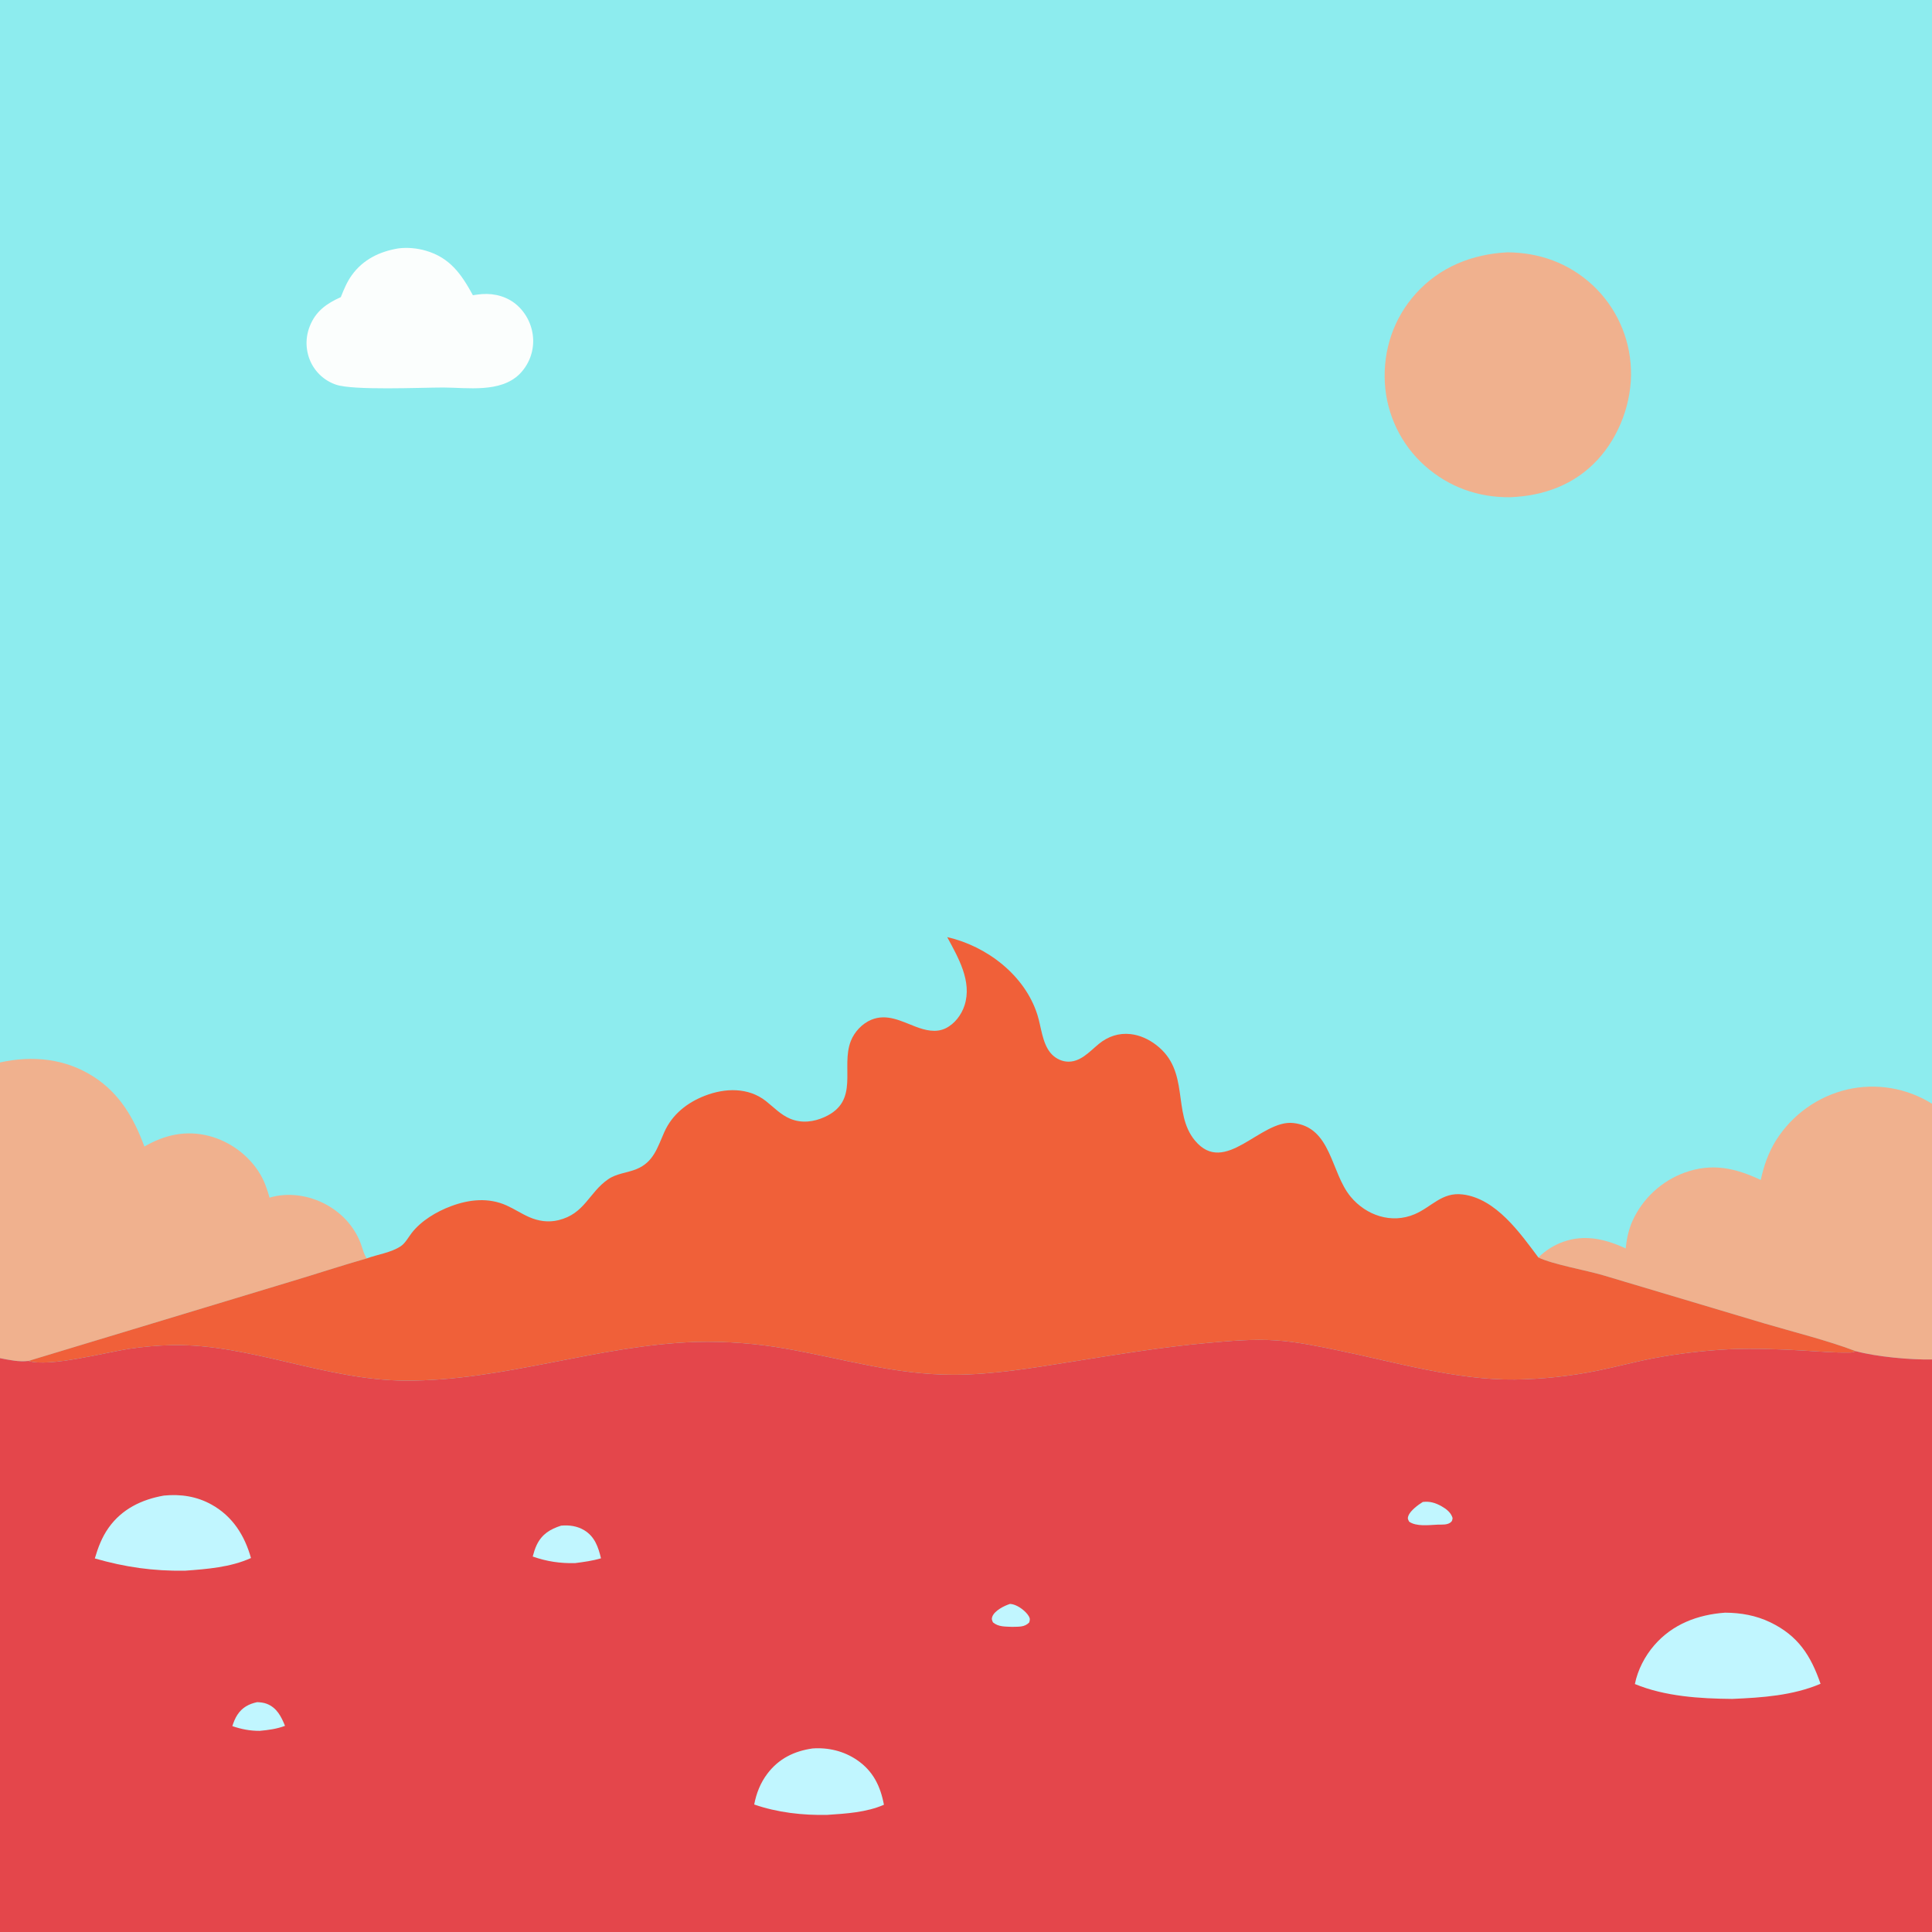 <?xml version="1.0" encoding="utf-8" ?>
<svg xmlns="http://www.w3.org/2000/svg" xmlns:xlink="http://www.w3.org/1999/xlink" width="10177" height="10177">
	<rect width="100%" height="100%" fill="#333333" stroke="none"/>
	<path fill="#8DECEE" transform="scale(9.939 9.939)" d="M0 0L1024 0L1024 585.002L1024 720.518L1024 1024L0 1024L0 719.818L0 563.082L0 0Z"/>
	<path fill="#FBFEFD" transform="scale(9.939 9.939)" d="M211.152 131.642C215.936 131.046 221.127 131.521 225.745 132.88C238.551 136.651 244.554 145.339 250.634 156.464C252.239 156.222 253.853 155.981 255.472 155.863C262.273 155.37 269.119 157.281 274.24 161.909Q274.712 162.341 275.163 162.796Q275.613 163.251 276.04 163.727Q276.467 164.204 276.87 164.702Q277.273 165.199 277.651 165.716Q278.028 166.233 278.38 166.768Q278.731 167.303 279.055 167.855Q279.38 168.407 279.676 168.974Q279.972 169.542 280.24 170.123Q280.508 170.704 280.746 171.298Q280.985 171.893 281.193 172.498Q281.402 173.103 281.58 173.718Q281.758 174.333 281.905 174.955Q282.053 175.578 282.169 176.208Q282.285 176.837 282.37 177.472Q282.454 178.106 282.507 178.744Q282.56 179.382 282.581 180.022Q282.599 180.656 282.584 181.29Q282.57 181.923 282.523 182.556Q282.476 183.188 282.397 183.817Q282.318 184.446 282.207 185.07Q282.096 185.694 281.954 186.312Q281.811 186.93 281.637 187.539Q281.464 188.149 281.259 188.749Q281.054 189.349 280.819 189.938Q280.585 190.527 280.32 191.103Q280.055 191.679 279.762 192.241Q279.468 192.803 279.146 193.349Q278.825 193.896 278.475 194.425Q278.126 194.954 277.75 195.464Q277.375 195.975 276.974 196.466Q276.572 196.957 276.147 197.427Q275.721 197.896 275.272 198.344C265.13 208.254 247.914 205.447 234.875 205.379C223.006 205.397 187.114 207.006 178.079 203.87Q177.519 203.68 176.97 203.461Q176.421 203.242 175.884 202.995Q175.347 202.748 174.823 202.474Q174.299 202.2 173.791 201.899Q173.282 201.598 172.789 201.272Q172.296 200.945 171.821 200.594Q171.346 200.242 170.889 199.867Q170.433 199.491 169.996 199.093Q169.559 198.694 169.144 198.274Q168.728 197.853 168.335 197.412Q167.942 196.971 167.572 196.51Q167.202 196.049 166.856 195.569Q166.51 195.09 166.189 194.593Q165.869 194.097 165.574 193.584Q165.279 193.072 165.011 192.545Q164.743 192.018 164.503 191.478Q164.262 190.933 164.049 190.377Q163.836 189.821 163.65 189.255Q163.465 188.689 163.308 188.114Q163.151 187.539 163.022 186.958Q162.894 186.376 162.795 185.789Q162.696 185.201 162.626 184.61Q162.556 184.018 162.516 183.424Q162.476 182.83 162.465 182.234Q162.454 181.638 162.473 181.043Q162.492 180.448 162.541 179.854Q162.59 179.26 162.668 178.67Q162.746 178.079 162.853 177.493Q162.96 176.907 163.097 176.328Q163.233 175.748 163.398 175.175Q163.563 174.603 163.757 174.04Q163.95 173.476 164.171 172.923C167.299 164.921 173.134 160.851 180.625 157.477C182.27 153.352 183.863 149.438 186.471 145.819C192.46 137.511 201.245 133.267 211.152 131.642Z"/>
	<path fill="#F0B18E" transform="scale(9.939 9.939)" d="M799.022 133.724C816.057 133.914 831.358 139.425 844.002 151.045Q845.153 152.117 846.25 153.243Q847.347 154.37 848.387 155.549Q849.428 156.728 850.409 157.957Q851.39 159.185 852.31 160.461Q853.23 161.736 854.087 163.055Q854.943 164.374 855.733 165.733Q856.524 167.092 857.247 168.488Q857.97 169.885 858.624 171.315Q859.278 172.745 859.86 174.205Q860.443 175.666 860.954 177.153Q861.464 178.64 861.901 180.151Q862.339 181.661 862.701 183.191Q863.063 184.722 863.35 186.268Q863.638 187.814 863.848 189.372Q864.059 190.93 864.194 192.497Q864.328 194.064 864.385 195.635C865.093 212.863 858.327 231.144 846.604 243.785C834.368 256.979 818.025 262.859 800.334 263.522C783.461 263.725 767.966 258.165 755.275 246.966Q754.103 245.926 752.984 244.829Q751.865 243.732 750.801 242.582Q749.736 241.431 748.73 240.23Q747.724 239.029 746.778 237.779Q745.832 236.53 744.948 235.235Q744.065 233.941 743.246 232.605Q742.427 231.269 741.675 229.894Q740.923 228.519 740.239 227.109Q739.556 225.699 738.942 224.257Q738.329 222.815 737.787 221.345Q737.245 219.874 736.776 218.379Q736.307 216.884 735.912 215.367Q735.517 213.851 735.197 212.317Q734.877 210.783 734.633 209.235Q734.389 207.687 734.221 206.129Q734.053 204.57 733.962 203.006C732.979 185.527 738.602 168.681 750.351 155.625C763.084 141.475 780.26 134.662 799.022 133.724Z"/>
	<path fill="#F0B18E" transform="scale(9.939 9.939)" d="M933.182 625.36C934.868 617.779 937.144 611.034 941.264 604.402Q942.055 603.143 942.906 601.923Q943.758 600.704 944.667 599.528Q945.577 598.351 946.543 597.221Q947.508 596.09 948.528 595.007Q949.548 593.925 950.619 592.893Q951.69 591.862 952.81 590.883Q953.93 589.905 955.096 588.983Q956.262 588.06 957.472 587.195Q958.682 586.33 959.932 585.526Q961.183 584.721 962.471 583.978Q963.759 583.234 965.082 582.555Q966.405 581.875 967.759 581.261Q969.113 580.647 970.496 580.099Q971.878 579.551 973.286 579.071Q974.693 578.591 976.122 578.181Q977.552 577.77 978.999 577.429Q980.425 577.1 981.866 576.842Q983.307 576.584 984.759 576.396Q986.211 576.209 987.67 576.094Q989.129 575.978 990.592 575.934Q992.055 575.89 993.519 575.918Q994.982 575.947 996.443 576.047Q997.903 576.147 999.357 576.318Q1000.81 576.49 1002.25 576.733Q1003.7 576.976 1005.13 577.29Q1006.56 577.603 1007.97 577.987Q1009.38 578.37 1010.77 578.822Q1012.17 579.275 1013.53 579.795Q1014.9 580.315 1016.24 580.902Q1017.58 581.489 1018.9 582.141Q1020.21 582.793 1021.48 583.509Q1022.76 584.224 1024 585.002L1024 720.518C1012.23 720.7 994.901 719.14 983.55 716.118C968.315 710.318 950.825 706.046 935.036 701.376L849.903 675.955C840.437 673.135 823.228 670.203 815.335 666.459Q816.724 665.073 818.258 663.849Q819.791 662.625 821.45 661.578Q823.11 660.531 824.875 659.673Q826.639 658.815 828.488 658.158C839.897 654.076 850.932 656.695 861.588 661.651C862.141 656.529 863.164 651.57 865.3 646.855Q865.801 645.769 866.354 644.709Q866.907 643.649 867.512 642.617Q868.116 641.585 868.771 640.584Q869.425 639.583 870.128 638.615Q870.831 637.648 871.58 636.716Q872.329 635.784 873.123 634.89Q873.917 633.996 874.755 633.142Q875.592 632.288 876.469 631.476Q877.347 630.664 878.264 629.896Q879.181 629.128 880.134 628.406Q881.087 627.683 882.075 627.009Q883.062 626.334 884.082 625.709Q885.101 625.084 886.15 624.51Q887.199 623.935 888.274 623.413Q889.35 622.89 890.45 622.421Q891.55 621.953 892.672 621.538C907.322 616.237 919.513 618.965 933.182 625.36Z"/>
	<path fill="#F0B18E" transform="scale(9.939 9.939)" d="M0 563.082C17.283 559.299 34.648 560.973 49.725 570.719C63.477 579.609 71.014 592.657 76.524 607.678C87.293 601.384 98.663 598.867 110.936 602.086C122.089 605.011 132.303 612.628 138.092 622.629C140.331 626.496 141.623 630.464 142.856 634.742C152.704 631.807 163.713 633.467 172.701 638.322C181.07 642.843 187.629 649.872 191.068 658.747C191.987 661.118 192.865 664.964 194.41 666.938C180.941 670.761 167.643 675.182 154.226 679.182L15.056 721.283C10.17 721.927 4.784 720.757 0 719.818L0 563.082Z"/>
	<path fill="#F06039" transform="scale(9.939 9.939)" d="M502.016 496.658C523.031 501.449 543.198 516.89 549.814 537.842C551.843 544.267 552.316 552.504 556.654 557.901C558.726 560.48 561.863 562.286 565.171 562.619C572.351 563.342 577.388 557.353 582.42 553.229C587.232 549.285 593.028 547.35 599.241 548.072C604.194 548.647 608.767 550.771 612.705 553.771C630.985 567.693 621.026 589.693 633.311 604.478C649.24 623.647 668.108 593.245 685.459 595.193C705.741 597.469 705.165 621.346 715.794 634.2C724.045 644.176 737.452 648.75 749.729 643.536C758.788 639.689 764.208 631.698 775.179 633.043C792.852 635.208 805.579 653.438 815.335 666.459C823.228 670.203 840.437 673.135 849.903 675.955L935.036 701.376C950.825 706.046 968.315 710.318 983.55 716.118C982.421 716.653 981.59 716.818 980.328 716.843C972.007 717.004 963.53 716.217 955.216 715.752C942.592 715.045 929.894 714.57 917.252 715.062Q896.75 716.053 876.571 719.81C866.646 721.709 856.866 724.362 846.963 726.382Q836.065 728.602 825.007 729.796Q813.949 730.99 802.828 731.146C771.725 731.472 739.756 722.003 709.384 715.732C698.437 713.472 687.391 711.138 676.216 710.389C664.157 709.581 651.86 710.68 639.848 711.767C615.552 713.966 591.66 717.943 567.591 721.772C547.262 725.007 526.625 728.512 505.991 728.599C474.485 728.732 447.165 720.152 416.606 714.811Q404.899 712.728 393.042 711.825Q381.185 710.922 369.297 711.208C316.706 712.842 267.211 731.981 214.83 731.728C172.605 731.524 132.163 712.197 91.501 712.913Q79.841 713.146 68.309 714.886C56.157 716.752 25.817 724.755 15.056 721.283L154.226 679.182C167.643 675.182 180.941 670.761 194.41 666.938C200.211 664.81 207.229 663.922 212.41 660.48C214.785 658.901 216.418 655.765 218.151 653.524C223.248 646.936 231.382 642.123 239.086 639.246C248.678 635.664 258.92 634.571 268.492 638.886C272.561 640.72 276.309 643.222 280.4 645.027C285.386 647.226 290.65 647.986 295.998 646.68C309.968 643.268 312.04 632.111 322.293 625.015C326.778 621.91 332.332 621.65 337.288 619.64C346.431 615.932 348.457 608.102 352.08 599.989C356.29 590.561 364.276 584.306 373.753 580.669C384.324 576.613 396.613 576.216 405.933 583.564C410.131 586.874 413.794 590.85 418.827 592.935C424.85 595.429 431.26 594.645 437.072 591.999C455.928 583.413 445.41 565.766 450.942 551.693C452.838 546.872 456.974 542.461 461.784 540.469C470.027 537.055 477.625 541.217 485.214 544.104C490.311 546.042 495.991 547.509 501.166 544.997C505.975 542.664 509.603 537.816 511.214 532.801C515.296 520.092 507.812 507.454 502.016 496.658Z"/>
	<path fill="#E4464B" transform="scale(9.939 9.939)" d="M15.056 721.283C25.817 724.755 56.157 716.752 68.309 714.886Q79.841 713.146 91.501 712.913C132.163 712.197 172.605 731.524 214.83 731.728C267.211 731.981 316.706 712.842 369.297 711.208Q381.185 710.922 393.042 711.825Q404.899 712.728 416.606 714.811C447.165 720.152 474.485 728.732 505.991 728.599C526.625 728.512 547.262 725.007 567.591 721.772C591.66 717.943 615.552 713.966 639.848 711.767C651.86 710.68 664.157 709.581 676.216 710.389C687.391 711.138 698.437 713.472 709.384 715.732C739.756 722.003 771.725 731.472 802.828 731.146Q813.949 730.99 825.007 729.796Q836.065 728.602 846.963 726.382C856.866 724.362 866.646 721.709 876.571 719.81Q896.75 716.053 917.252 715.062C929.894 714.57 942.592 715.045 955.216 715.752C963.53 716.217 972.007 717.004 980.328 716.843C981.59 716.818 982.421 716.653 983.55 716.118C994.901 719.14 1012.23 720.7 1024 720.518L1024 1024L0 1024L0 719.818C4.784 720.757 10.17 721.927 15.056 721.283Z"/>
	<path fill="#C1F6FF" transform="scale(9.939 9.939)" d="M535.295 850.068C535.802 850.1 536.293 850.173 536.788 850.289C539.805 850.998 543.686 853.922 545.255 856.585C546.016 857.877 545.871 858.577 545.469 859.901C542.94 862.523 539.786 862.089 536.385 862.224C532.705 862.03 529.264 862.315 526.278 859.869C525.76 858.679 525.404 858.12 525.91 856.8C527.145 853.58 532.244 851.028 535.295 850.068Z"/>
	<path fill="#C1F6FF" transform="scale(9.939 9.939)" d="M754.073 796.028C757.773 795.565 760.825 796.504 764.054 798.333C766.608 799.78 769.045 801.659 769.866 804.576C769.7 805.392 769.748 805.941 769.142 806.563C767.385 808.367 764.096 807.984 761.75 808.059C757.274 808.265 750.652 809.157 746.835 806.475C746.213 805.237 745.898 804.814 746.41 803.399C747.399 800.664 751.684 797.475 754.073 796.028Z"/>
	<path fill="#C1F6FF" transform="scale(9.939 9.939)" d="M136.296 902.125C138.019 902.205 139.8 902.384 141.415 903.015C146.733 905.093 149.032 909.727 151.054 914.688C146.593 916.354 142.332 916.902 137.623 917.34C132.594 917.376 127.87 916.462 123.135 914.828C123.828 912.711 124.599 910.673 125.835 908.802C128.392 904.932 131.856 903.084 136.296 902.125Z"/>
	<path fill="#C1F6FF" transform="scale(9.939 9.939)" d="M297.38 808.578C301.651 808.182 305.948 808.768 309.667 811.027C315.22 814.399 317.086 819.931 318.518 825.888C314.024 827.24 309.359 827.844 304.72 828.449C296.812 828.609 289.806 827.572 282.337 824.955C282.904 822.835 283.551 820.648 284.518 818.675C287.292 813.015 291.62 810.446 297.38 808.578Z"/>
	<path fill="#C1F6FF" transform="scale(9.939 9.939)" d="M430.628 926.67C438.971 926.066 447.206 928.04 454.158 932.763C462.698 938.564 466.62 946.6 468.475 956.512C459.166 960.571 448.512 961.19 438.503 961.868C425.546 962.173 411.994 960.641 399.728 956.372C400.854 950.399 403.048 944.85 406.742 939.991C412.784 932.041 420.895 928.065 430.628 926.67Z"/>
	<path fill="#C1F6FF" transform="scale(9.939 9.939)" d="M86.856 792.644C95.754 791.76 104.338 793.057 112.204 797.463C123.291 803.673 129.655 813.77 133.017 825.747C122.103 830.669 109.786 831.601 97.995 832.463C81.181 832.694 66.379 830.605 50.251 825.959C51.968 820.17 54.008 814.729 57.523 809.759C64.572 799.792 75.075 794.709 86.856 792.644Z"/>
	<path fill="#C1F6FF" transform="scale(9.939 9.939)" d="M914.277 854.703C922.594 854.745 930.622 856.153 938.161 859.774C952.931 866.867 959.677 877.334 964.877 892.395C950.125 898.658 933.885 899.737 918.057 900.412C900.959 900.275 882.399 899.11 866.472 892.523C867.984 885.026 871.756 877.747 876.749 871.976C886.443 860.772 899.801 855.75 914.277 854.703Z"/>
</svg>
